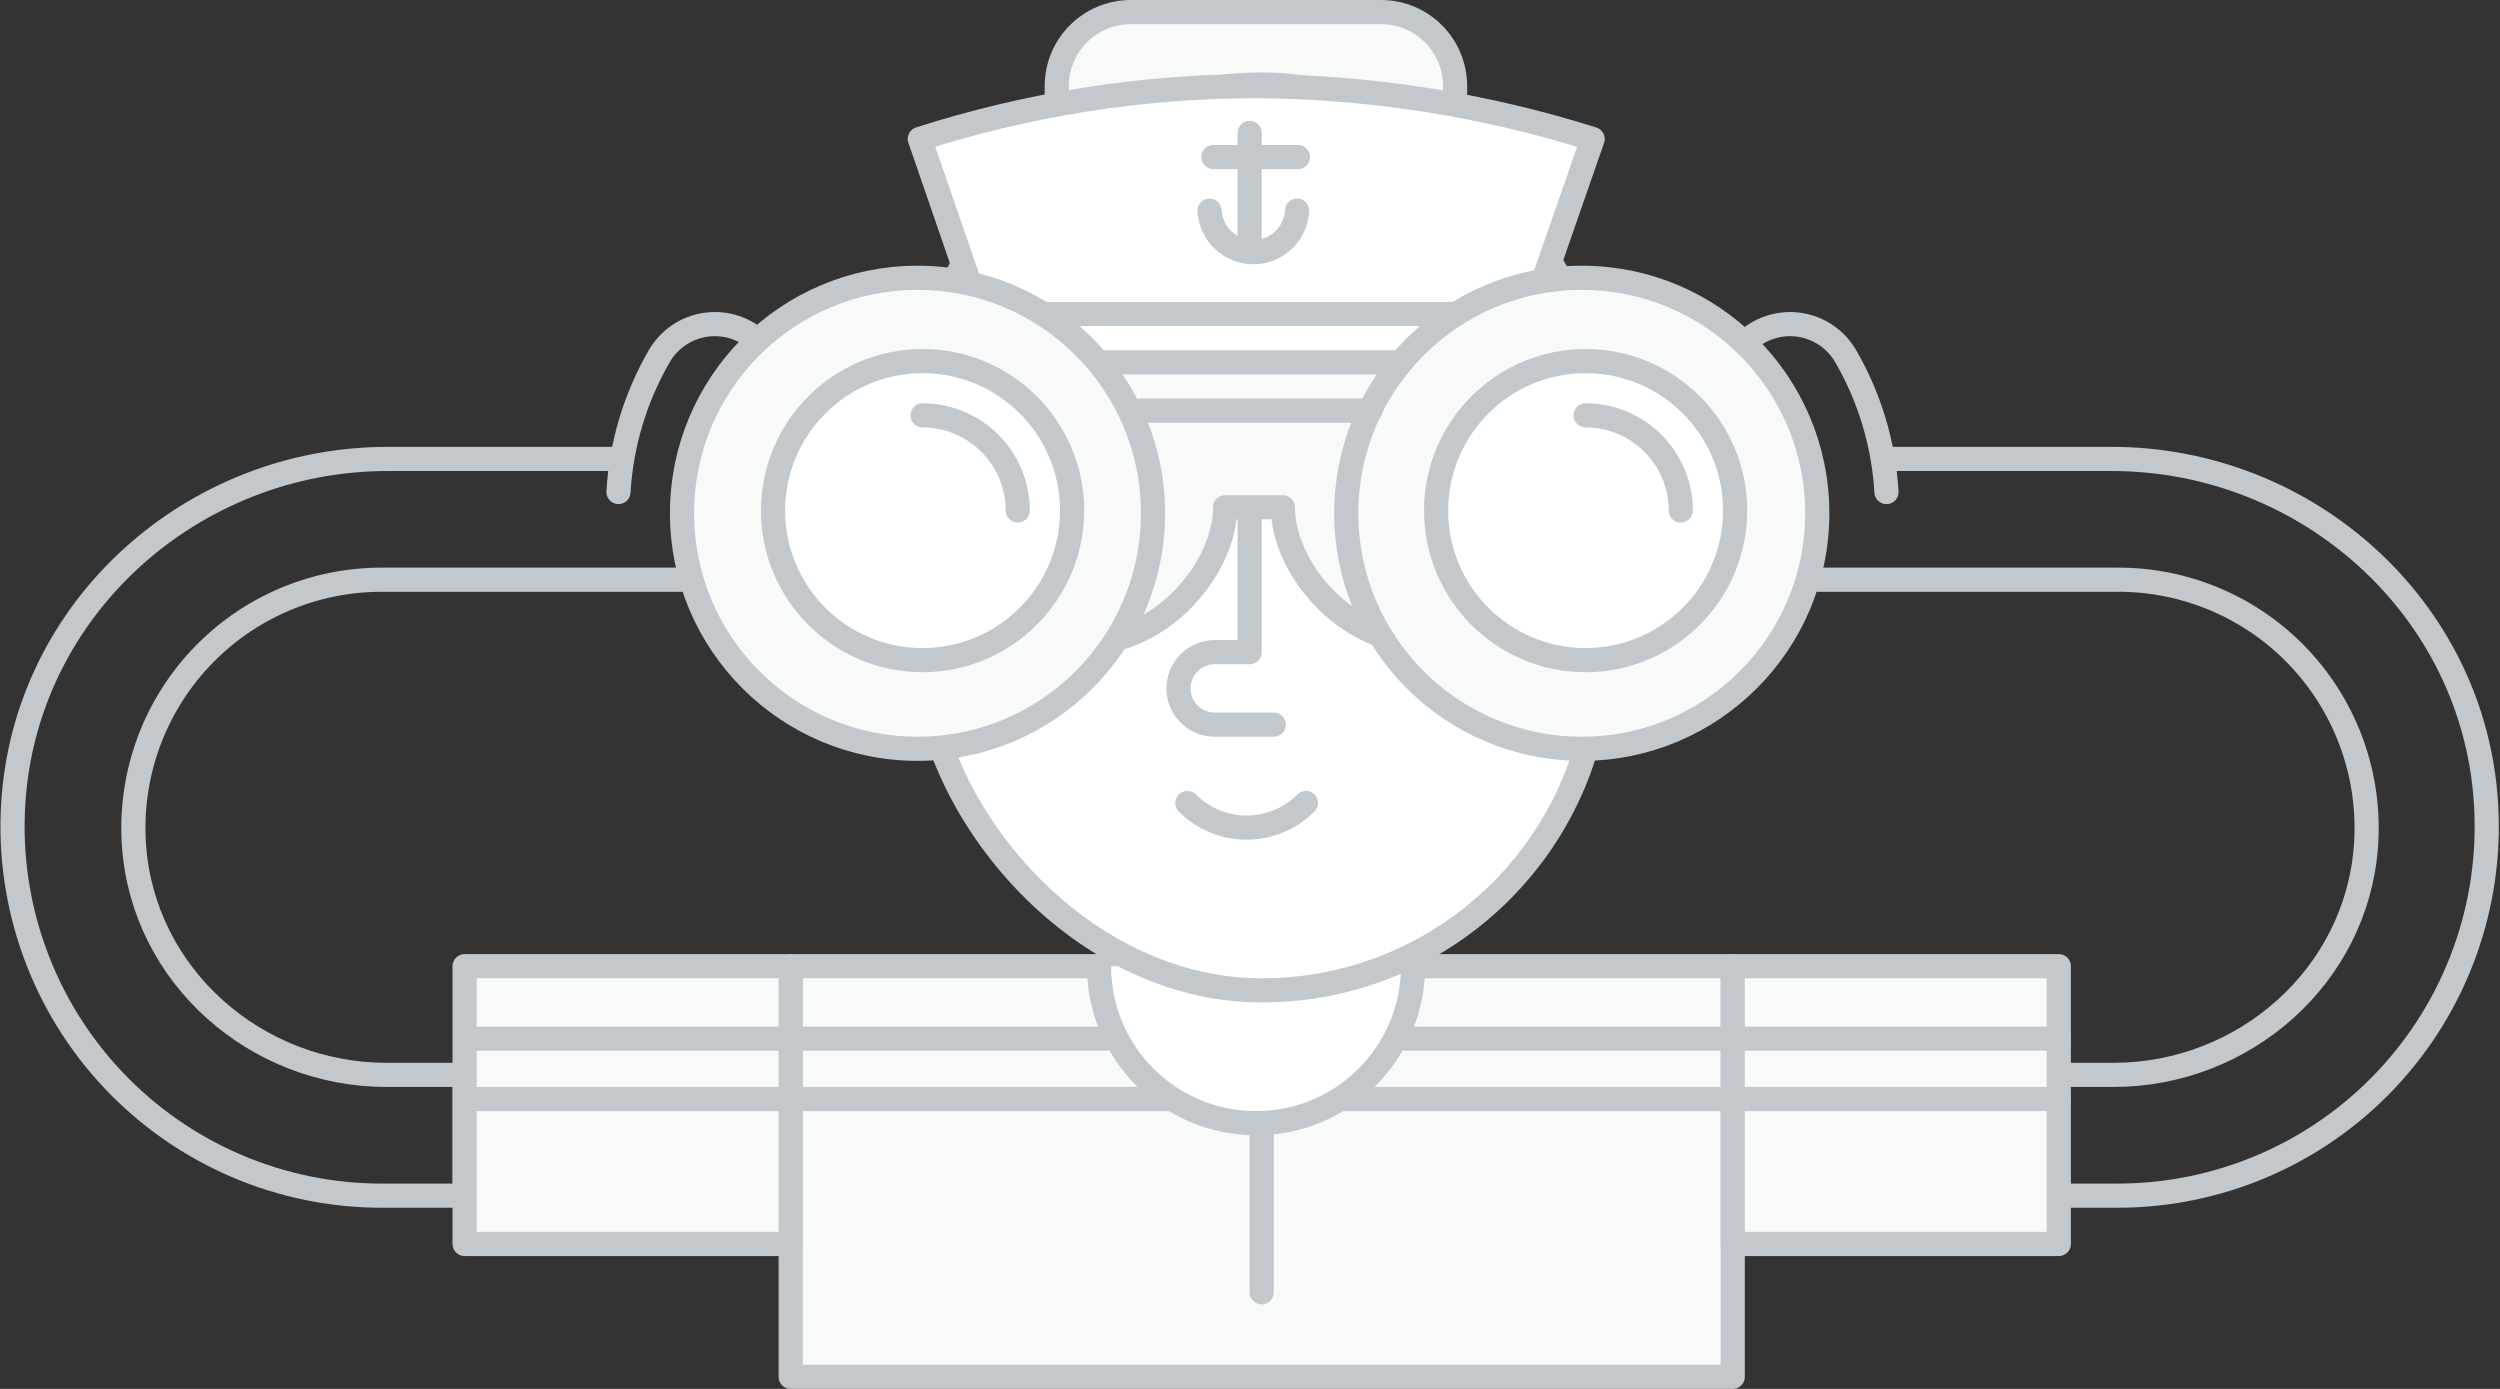 <?xml version="1.0" encoding="UTF-8"?>
<svg viewBox="0 0 207 115" version="1.1" xmlns="http://www.w3.org/2000/svg"
     xmlns:xlink="http://www.w3.org/1999/xlink">
    <rect x="0" y="0" width="207" height="115" fill="#333333" stroke="none"/>
    <!-- Generator: Sketch 54.1 (76490) - https://sketchapp.com -->
    <title>Sailor Binoculars</title>
    <desc>Created with Sketch.</desc>
    <g id="Images" stroke="none" stroke-width="1" fill="none" fill-rule="evenodd"
       stroke-linecap="round" stroke-linejoin="round">
        <g id="Medium" transform="translate(-358, -1539)" stroke="#C2C8CC"
           stroke-width="2">
            <g id="Sailor-Binoculars" transform="translate(359, 1540)">
                <g id="Asset-50">
                    <g id="Layer_2">
                        <g id="Layer_1-2">
                            <path d="M50.47,37 L31.1,37 C14.92,37 1.1,49.35 0.1,65.5 C-0.438,73.95 2.554,82.243 8.362,88.404 C14.17,94.564 22.273,98.039 30.74,98 L37.48,98 L37.48,88 L31,88 C20.2,88 10.89,79.84 10.1,69.07 C9.675,63.346 11.664,57.705 15.585,53.513 C19.505,49.321 25,46.959 30.74,47 L57.47,47"
                                  id="Shape"></path>
                            <path d="M61.94,27.38 C60.762,26.211 59.107,25.659 57.463,25.886 C55.819,26.114 54.376,27.095 53.56,28.54 C51.588,31.962 50.441,35.797 50.21,39.74"
                                  id="Shape"></path>
                            <path d="M155.47,37 L173.84,37 C190.02,37 203.84,49.35 204.84,65.5 C205.377,73.948 202.387,82.24 196.581,88.4 C190.775,94.56 182.675,98.036 174.21,98 L167.47,98 L167.47,88 L174,88 C184.8,88 194.11,79.84 194.9,69.07 C195.325,63.337 193.33,57.688 189.399,53.494 C185.467,49.3 179.958,46.945 174.21,47 L147.47,47"
                                  id="Shape"></path>
                            <rect id="Rectangle-path" fill="#F8F9F9" fill-rule="nonzero" x="64.47"
                                  y="79" width="78" height="34"></rect>
                            <rect id="Rectangle-path" fill="#F8F9F9" fill-rule="nonzero" x="142.47"
                                  y="79" width="27" height="23"></rect>
                            <rect id="Rectangle-path" fill="#F8F9F9" fill-rule="nonzero"
                                  transform="translate(50.97, 90.5) rotate(-180) translate(-50.97, -90.5) "
                                  x="37.47" y="79" width="27" height="23"></rect>
                            <path d="M38.47,85 L169.47,85" id="Shape"></path>
                            <path d="M38.47,90 L169.47,90" id="Shape"></path>
                            <path d="M116,79 C116,86.18 110.18,92 103,92 C95.82,92 90,86.18 90,79"
                                  id="Shape" fill="#FFFFFF" fill-rule="nonzero"></path>
                            <path d="M92.6,0 L113.35,0 C116.736,-2.22044605e-16 119.48,2.744 119.48,6.13 L119.48,7.5 C119.48,8.321 118.821,8.989 118,9 L88,9 C87.172,9 86.5,8.328 86.5,7.5 L86.5,6.13 C86.5,2.756 89.226,0.017 92.6,1.11022302e-15 L92.6,0 Z"
                                  id="Shape" fill="#F8F9F9" fill-rule="nonzero"></path>
                            <rect id="Rectangle-path" fill="#FFFFFF" fill-rule="nonzero" x="75.47"
                                  y="6" width="56" height="75" rx="27.98"></rect>
                            <path d="M102.47,39 L102.47,53 L99.58,53 C97.923,53 96.58,54.343 96.58,56 L96.58,56 C96.58,57.657 97.923,59 99.58,59 L104.47,59"
                                  id="Shape"></path>
                            <path d="M125.83,25 L80.16,25 L75.16,10.5 C84.118,7.632 93.464,6.158 102.87,6.13 C112.37,6.174 121.81,7.651 130.87,10.51 L125.83,25 Z"
                                  id="Shape" fill="#FFFFFF" fill-rule="nonzero"></path>
                            <path d="M99.47,12 L106.47,12" id="Shape"></path>
                            <path d="M102.47,10 L102.47,19" id="Shape"></path>
                            <path d="M106.4,16.44 C106.299,18.368 104.706,19.88 102.775,19.88 C100.844,19.88 99.251,18.368 99.15,16.44"
                                  id="Shape"></path>
                            <path d="M116.8,28.84 C116.71,28.84 116.62,29 116.53,29 L89.14,29 C89.05,29 88.96,28.84 88.87,28.84 C85.809,28.824 82.867,30.028 80.696,32.186 C78.525,34.344 77.303,37.279 77.3,40.34 C77.276,46.794 82.418,52.082 88.87,52.24 C95.26,52.24 100.44,46 100.44,41 L105.22,41 C105.22,47.8 114.81,56.84 123.99,49.43 C126.145,47.749 127.624,45.35 128.16,42.67 C128.796,39.276 127.897,35.774 125.705,33.106 C123.513,30.437 120.253,28.876 116.8,28.84 L116.8,28.84 Z"
                                  id="Shape" fill="#F8F9F9" fill-rule="nonzero"></path>
                            <circle id="Oval" fill="#F8F9F9" fill-rule="nonzero" cx="129.97"
                                    cy="41.5" r="19.5"></circle>
                            <path d="M130.29,53.66 C123.453,53.66 117.91,48.117 117.91,41.28 C117.91,34.443 123.453,28.9 130.29,28.9 C137.127,28.9 142.67,34.443 142.67,41.28 C142.659,48.113 137.123,53.649 130.29,53.66 L130.29,53.66 Z"
                                  id="Shape" fill="#FFFFFF" fill-rule="nonzero"></path>
                            <path d="M130.29,33.39 C134.64,33.396 138.164,36.92 138.17,41.27"
                                  id="Shape" fill="#FFFFFF" fill-rule="nonzero"></path>
                            <circle id="Oval" fill="#F8F9F9" fill-rule="nonzero" cx="74.97"
                                    cy="41.5" r="19.5"></circle>
                            <path d="M75.39,53.66 C68.554,53.66 63.012,48.119 63.01,41.283 C63.008,34.447 68.547,28.904 75.383,28.9 C82.219,28.896 87.764,34.434 87.77,41.27 C87.764,48.107 82.227,53.649 75.39,53.66 L75.39,53.66 Z"
                                  id="Shape" fill="#FFFFFF" fill-rule="nonzero"></path>
                            <path d="M75.39,33.39 C79.74,33.396 83.264,36.92 83.27,41.27"
                                  id="Shape" fill="#FFFFFF" fill-rule="nonzero"></path>
                            <path d="M112.47,33 L93.47,33" id="Shape"></path>
                            <path d="M103.47,92 L103.47,106" id="Shape"></path>
                            <path d="M143.47,27.38 C144.648,26.211 146.303,25.659 147.947,25.886 C149.591,26.114 151.034,27.095 151.85,28.54 C153.822,31.962 154.969,35.797 155.2,39.74"
                                  id="Shape"></path>
                            <path d="M107.13,65.49 C105.828,66.793 104.062,67.525 102.22,67.525 C100.378,67.525 98.612,66.793 97.31,65.49"
                                  id="Shape" fill="#FFFFFF" fill-rule="nonzero"></path>
                        </g>
                    </g>
                </g>
            </g>
        </g>
    </g>
</svg>

